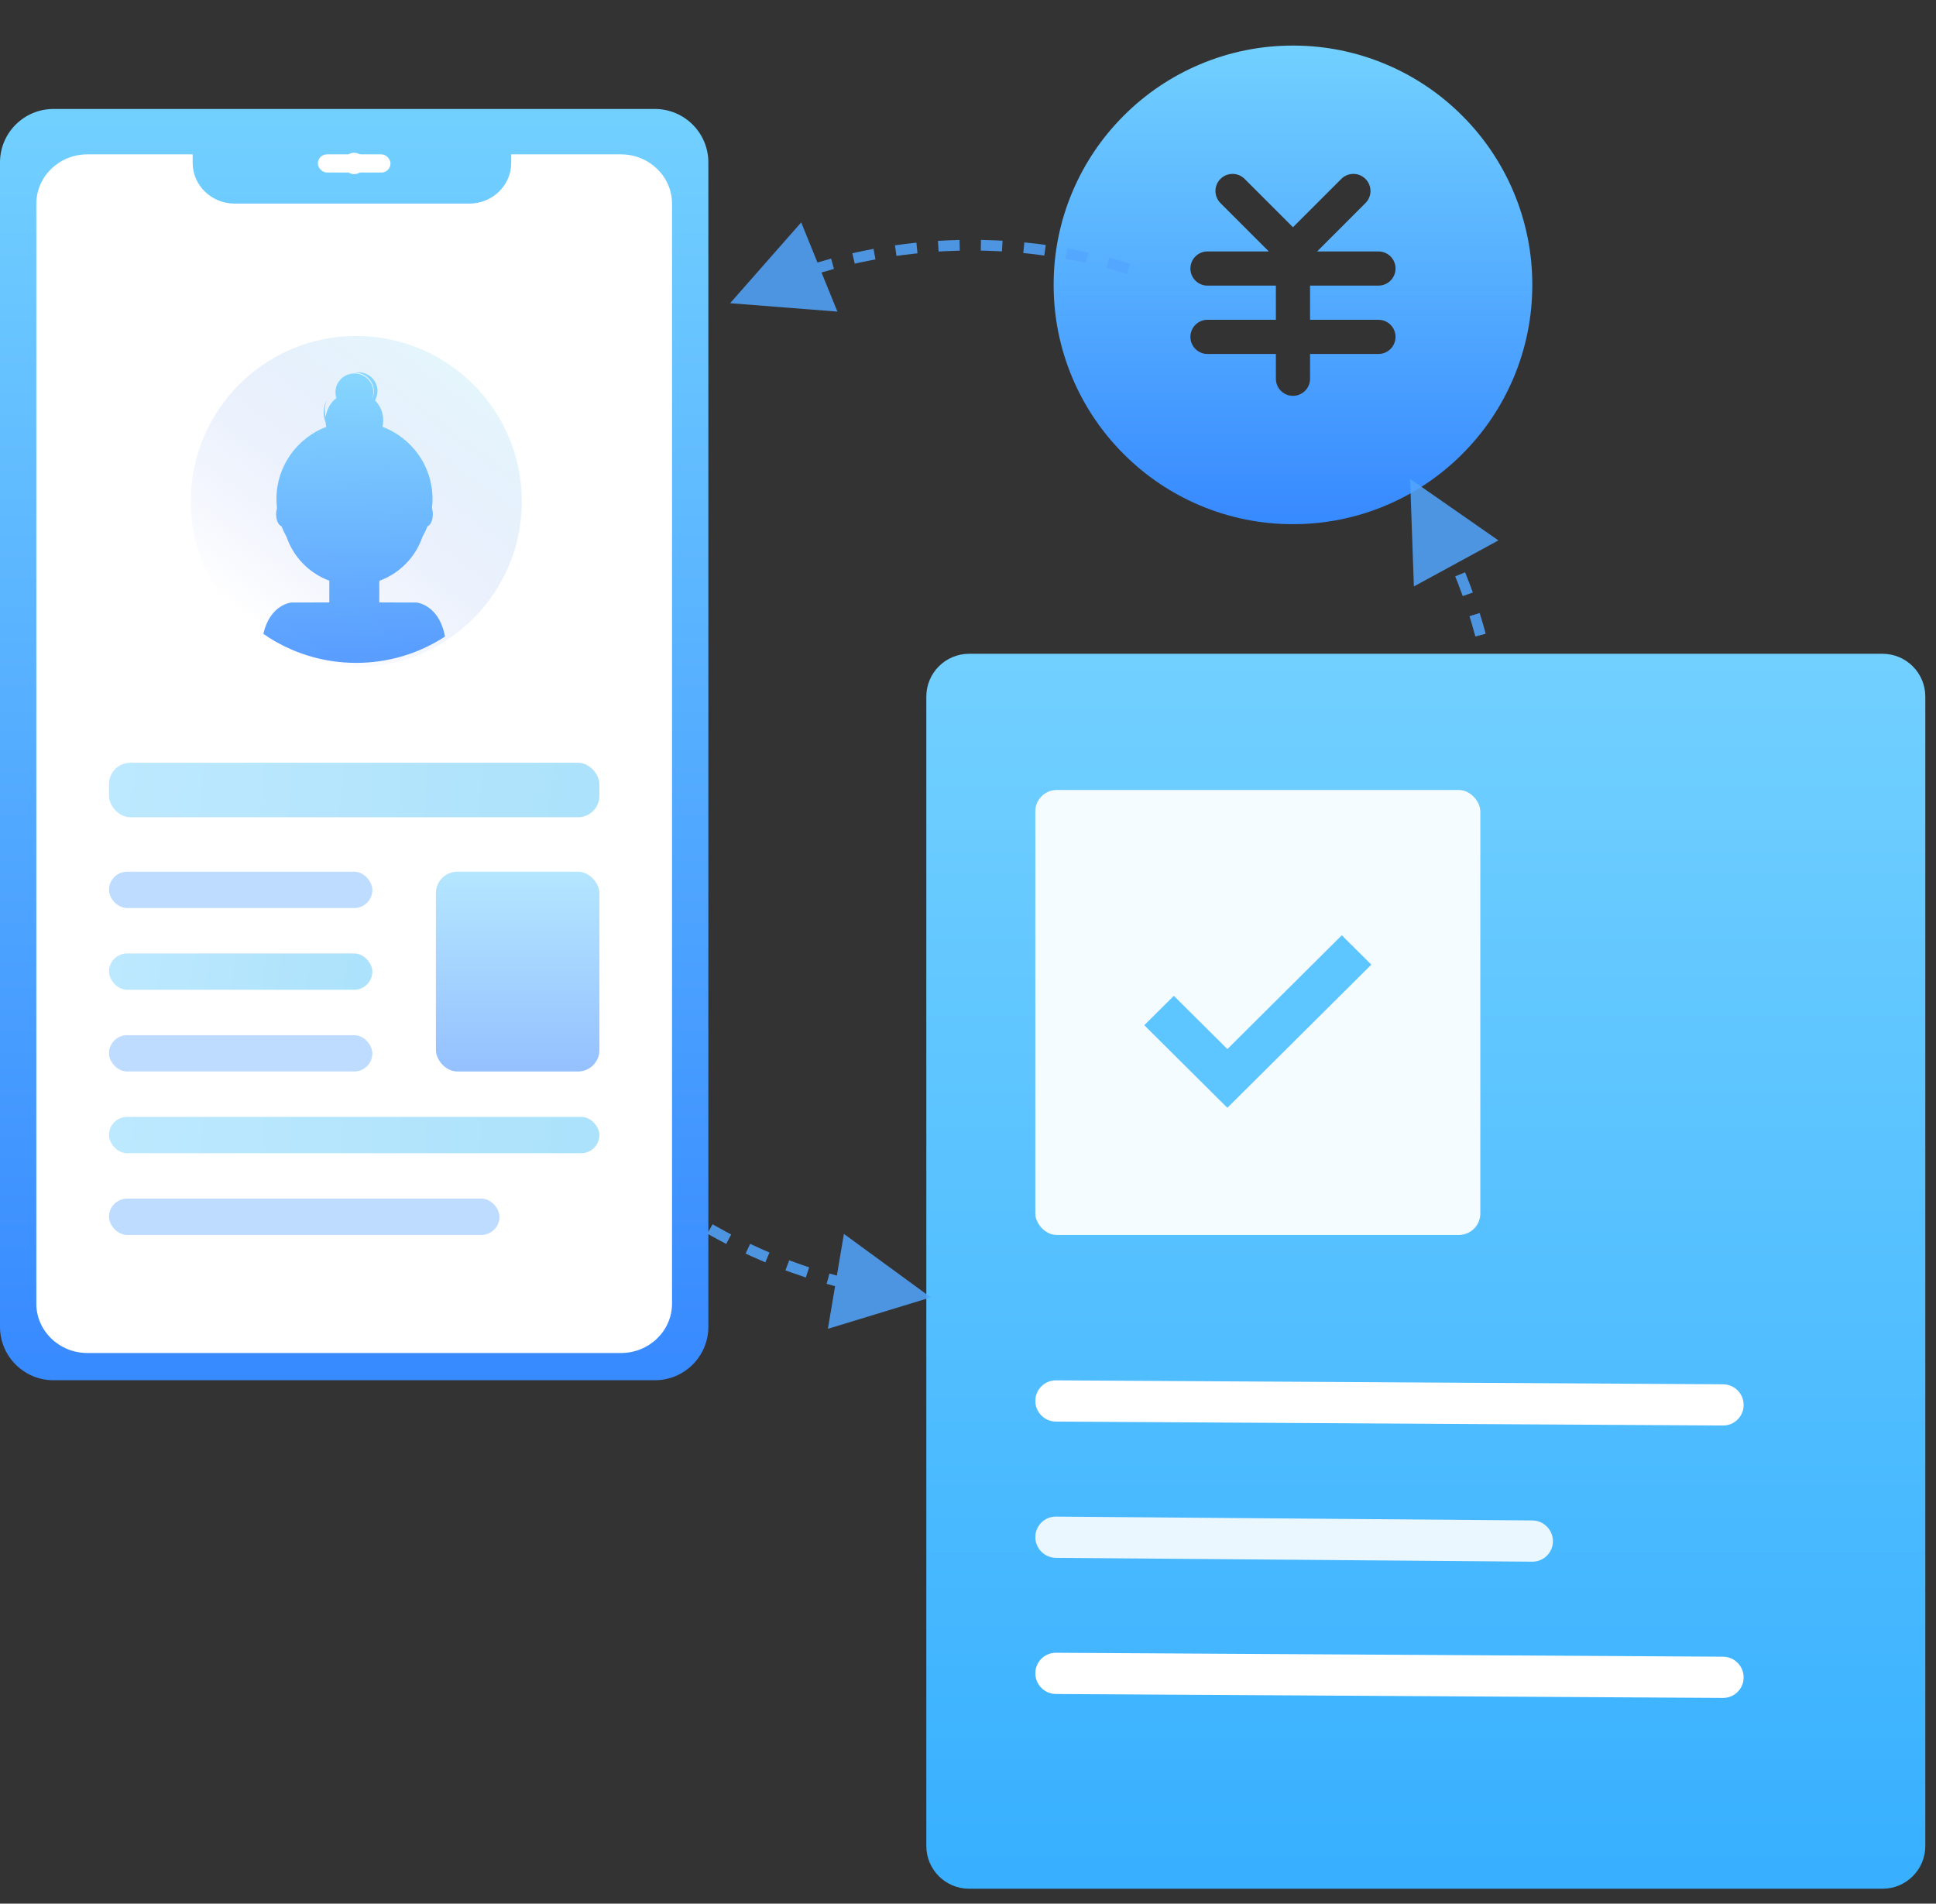 <?xml version="1.0" encoding="UTF-8"?>
<svg width="181px" height="178px" viewBox="0 0 181 178" version="1.1" xmlns="http://www.w3.org/2000/svg" xmlns:xlink="http://www.w3.org/1999/xlink">
    <rect x="0" y="0" width="181" height="178" fill="#333333" stroke="none"/>
    <title>编组 45</title>
    <defs>
        <linearGradient x1="50%" y1="0.422%" x2="50%" y2="98.899%" id="linearGradient-1">
            <stop stop-color="#72D0FF" offset="0%"></stop>
            <stop stop-color="#388AFF" offset="99.947%"></stop>
        </linearGradient>
        <linearGradient x1="4.112%" y1="49.383%" x2="97.209%" y2="50.413%" id="linearGradient-2">
            <stop stop-color="#72D0FF" offset="0%"></stop>
            <stop stop-color="#4EC2F7" offset="100%"></stop>
        </linearGradient>
        <linearGradient x1="73.184%" y1="2.888%" x2="13.726%" y2="82.954%" id="linearGradient-3">
            <stop stop-color="#E5F6FC" offset="0%"></stop>
            <stop stop-color="#C7D1F8" stop-opacity="0" offset="100%"></stop>
        </linearGradient>
        <linearGradient x1="50%" y1="0.422%" x2="50%" y2="98.899%" id="linearGradient-4">
            <stop stop-color="#72D0FF" offset="0%"></stop>
            <stop stop-color="#388AFF" offset="99.947%"></stop>
        </linearGradient>
        <linearGradient x1="50%" y1="0.422%" x2="50%" y2="98.899%" id="linearGradient-5">
            <stop stop-color="#72D0FF" offset="0%"></stop>
            <stop stop-color="#388AFF" offset="99.947%"></stop>
        </linearGradient>
        <linearGradient x1="4.112%" y1="49.049%" x2="97.209%" y2="50.636%" id="linearGradient-6">
            <stop stop-color="#72D0FF" offset="0%"></stop>
            <stop stop-color="#4EC2F7" offset="100%"></stop>
        </linearGradient>
        <linearGradient x1="4.112%" y1="49.726%" x2="97.209%" y2="50.183%" id="linearGradient-7">
            <stop stop-color="#72D0FF" offset="0%"></stop>
            <stop stop-color="#4EC2F7" offset="100%"></stop>
        </linearGradient>
        <linearGradient x1="50%" y1="0%" x2="50%" y2="98.82%" id="linearGradient-8">
            <stop stop-color="#72D0FF" offset="0%"></stop>
            <stop stop-color="#38B0FF" offset="100%"></stop>
        </linearGradient>
        <linearGradient x1="50%" y1="0.422%" x2="50%" y2="98.899%" id="linearGradient-9">
            <stop stop-color="#72D0FF" offset="0%"></stop>
            <stop stop-color="#388AFF" offset="99.947%"></stop>
        </linearGradient>
    </defs>
    <g id="产品" stroke="none" stroke-width="1" fill="none" fill-rule="evenodd">
        <g id="智能视频-人脸核验02" transform="translate(-504, -798)">
            <g id="编组-62" transform="translate(504, 798)">
                <g id="编组-45">
                    <g id="编组-8" transform="translate(0, 10.189)">
                        <g id="编组-7">
                            <path d="M5,0 L61.226,0 C63.988,-5.07265313e-16 66.226,2.239 66.226,5 L66.226,113.868 C66.226,116.629 63.988,118.868 61.226,118.868 L5,118.868 C2.239,118.868 3.38176876e-16,116.629 0,113.868 L0,5 C-1.2263553e-15,2.239 2.239,5.07265313e-16 5,0 Z" id="矩形" fill="url(#linearGradient-1)"></path>
                            <rect id="矩形" fill="#FFFFFF" fill-rule="nonzero" x="29.717" y="4.245" width="6.792" height="1.698" rx="0.849"></rect>
                            <circle id="椭圆形" fill="#FFFFFF" fill-rule="nonzero" cx="33.113" cy="5.094" r="1"></circle>
                            <path d="M62.83,111.702 C62.829,114.253 60.694,116.321 58.06,116.321 L8.166,116.321 C5.533,116.321 3.397,114.253 3.396,111.702 L3.396,8.866 C3.396,6.314 5.532,4.245 8.166,4.245 L18.012,4.245 L18.012,5.048 C18.016,7.147 19.773,8.847 21.94,8.848 L43.868,8.848 C44.91,8.848 45.909,8.447 46.646,7.733 C47.383,7.02 47.796,6.052 47.796,5.043 L47.796,4.245 L58.069,4.245 C60.7,4.25 62.83,6.317 62.83,8.866 L62.83,111.702 Z" id="路径" fill="#FFFFFF" fill-rule="nonzero"></path>
                        </g>
                        <rect id="矩形" fill="url(#linearGradient-2)" opacity="0.469" x="10.189" y="61.132" width="45.849" height="5.094" rx="2"></rect>
                        <g id="编组-9" transform="translate(17.83, 21.226)">
                            <circle id="椭圆形" fill="url(#linearGradient-3)" cx="15.477" cy="15.477" r="15.477"></circle>
                            <path d="M15.709,3.397 C16.686,3.406 17.471,4.197 17.462,5.165 C17.459,5.475 17.374,5.767 17.229,6.018 C17.705,6.499 17.999,7.158 17.999,7.885 C17.999,8.093 17.975,8.295 17.929,8.489 C17.929,8.488 17.929,8.488 17.93,8.488 L17.929,8.489 C20.665,9.53 22.607,12.156 22.607,15.231 C22.607,15.524 22.589,15.813 22.555,16.098 C22.605,16.264 22.635,16.458 22.635,16.665 C22.635,17.226 22.419,17.695 22.132,17.799 C22.001,18.141 21.843,18.471 21.663,18.786 C21.019,20.683 19.532,22.197 17.642,22.891 L17.642,23.007 C17.638,23.008 17.635,23.009 17.632,23.01 L17.631,24.919 L21.097,24.92 C21.097,24.92 23.097,25.083 23.722,27.854 L23.774,28.105 C21.31,29.714 18.423,30.57 15.472,30.566 C12.365,30.571 9.333,29.624 6.792,27.855 C7.419,25.082 9.417,24.92 9.417,24.92 L9.417,24.92 L12.958,24.919 L12.959,22.883 C11.08,22.185 9.602,20.676 8.96,18.786 C8.78,18.471 8.623,18.141 8.491,17.799 C8.204,17.697 7.987,17.228 7.987,16.665 C7.987,16.458 8.017,16.264 8.068,16.096 C8.034,15.813 8.017,15.524 8.017,15.231 C8.017,12.162 9.951,9.54 12.678,8.494 C12.646,8.365 12.625,8.23 12.614,8.092 C12.362,7.439 12.376,6.704 12.673,6.05 C12.69,6.011 12.709,5.973 12.727,5.936 C12.512,6.478 12.488,7.049 12.624,7.575 C12.708,6.858 13.078,6.229 13.618,5.8 C13.562,5.63 13.532,5.447 13.532,5.257 C13.532,4.289 14.325,3.504 15.302,3.504 C16.28,3.504 17.073,4.289 17.073,5.257 C17.073,5.447 17.042,5.63 16.986,5.801 C16.991,5.805 16.996,5.809 17.002,5.813 C17.096,5.576 17.138,5.315 17.118,5.046 C17.049,4.154 16.313,3.456 15.41,3.428 L15.41,3.428 L15.308,3.428 C15.439,3.403 15.573,3.393 15.707,3.397 Z" id="形状结合" fill="url(#linearGradient-4)" opacity="0.832"></path>
                        </g>
                        <rect id="矩形" fill="#479CFF" opacity="0.349" x="10.189" y="71.321" width="24.623" height="3.396" rx="1.698"></rect>
                        <rect id="矩形" fill="url(#linearGradient-5)" opacity="0.534" x="40.755" y="71.321" width="15.283" height="18.679" rx="2"></rect>
                        <rect id="矩形" fill="url(#linearGradient-6)" opacity="0.469" x="10.189" y="78.962" width="24.623" height="3.396" rx="1.698"></rect>
                        <rect id="矩形备份-13" fill="#479CFF" opacity="0.349" x="10.189" y="86.604" width="24.623" height="3.396" rx="1.698"></rect>
                        <rect id="矩形备份-14" fill="url(#linearGradient-7)" opacity="0.469" x="10.189" y="94.245" width="45.849" height="3.396" rx="1.698"></rect>
                        <rect id="矩形备份-15" fill="#479CFF" opacity="0.349" x="10.189" y="101.887" width="36.509" height="3.396" rx="1.698"></rect>
                    </g>
                    <g id="编组-37" transform="translate(86.604, 61.132)">
                        <path d="M4,0 L89.396,0 C91.605,-8.25425059e-15 93.396,1.791 93.396,4 L93.396,111.472 C93.396,113.681 91.605,115.472 89.396,115.472 L4,115.472 C1.791,115.472 2.705415e-16,113.681 0,111.472 L0,4 C-2.705415e-16,1.791 1.791,4.05812251e-16 4,0 Z" id="矩形" fill="url(#linearGradient-8)"></path>
                        <g id="编组-11" transform="translate(10.189, 67.925)" fill="#FFFFFF">
                            <path d="M1.934,0.011 L64.299,0.379 C65.365,0.386 66.225,1.252 66.223,2.318 C66.221,3.378 65.36,4.236 64.3,4.234 C64.297,4.234 64.295,4.234 64.292,4.234 L1.927,3.866 C0.862,3.86 0.002,2.993 0.003,1.927 C0.005,0.867 0.866,0.009 1.926,0.011 C1.929,0.011 1.932,0.011 1.934,0.011 Z" id="矩形备份-18"></path>
                            <path d="M1.934,25.483 L64.299,25.851 C65.365,25.857 66.225,26.724 66.223,27.79 C66.221,28.85 65.36,29.708 64.3,29.706 C64.297,29.706 64.295,29.706 64.292,29.706 L1.927,29.338 C0.862,29.331 0.002,28.465 0.003,27.399 C0.005,26.339 0.866,25.481 1.926,25.483 C1.929,25.483 1.932,25.483 1.934,25.483 Z" id="矩形备份-20"></path>
                            <path d="M1.932,12.751 L46.469,13.111 C47.535,13.12 48.395,13.987 48.394,15.054 C48.392,16.111 47.534,16.967 46.477,16.966 C46.473,16.966 46.468,16.966 46.464,16.966 L1.927,16.606 C0.861,16.597 0.001,15.73 0.003,14.663 C0.004,13.606 0.862,12.75 1.919,12.751 C1.924,12.751 1.928,12.751 1.932,12.751 Z" id="矩形备份-19" opacity="0.886"></path>
                        </g>
                        <rect id="矩形" fill="#F5FCFF" x="10.189" y="12.736" width="41.604" height="41.604" rx="2"></rect>
                        <g id="对号-加粗" transform="translate(18.679, 21.226)" fill-rule="nonzero">
                            <rect id="矩形" fill="#000000" opacity="0" x="0" y="0" width="25.472" height="25.472"></rect>
                            <polygon id="路径" fill="#5DC5FF" points="20.164 5.094 22.925 7.84 9.464 21.226 1.698 13.503 4.461 10.757 9.467 15.736"></polygon>
                        </g>
                    </g>
                    <g id="钱币-面性" transform="translate(94.245, 0)">
                        <rect id="矩形" fill="#000000" fill-rule="nonzero" opacity="0" x="0" y="0" width="54.34" height="54.34"></rect>
                        <path d="M47.253,17.927 C46.13,15.269 44.502,12.854 42.459,10.816 C40.421,8.772 38.005,7.144 35.347,6.021 C32.592,4.855 29.629,4.256 26.637,4.262 C23.645,4.256 20.683,4.855 17.927,6.021 C15.269,7.144 12.854,8.772 10.816,10.816 C8.772,12.854 7.144,15.269 6.021,17.927 C4.855,20.683 4.256,23.645 4.262,26.637 C4.256,29.629 4.855,32.591 6.021,35.347 C7.144,38.005 8.772,40.421 10.816,42.458 C12.854,44.502 15.269,46.13 17.927,47.253 C20.683,48.419 23.645,49.018 26.637,49.012 C29.629,49.018 32.592,48.419 35.347,47.253 C38.005,46.13 40.421,44.502 42.459,42.458 C44.502,40.421 46.13,38.005 47.253,35.347 C48.419,32.591 49.018,29.629 49.012,26.637 C49.018,23.645 48.42,20.683 47.253,17.927 Z M36.226,25.108 C36.226,25.991 35.511,26.706 34.628,26.706 L28.235,26.706 L28.235,29.901 L34.628,29.901 C35.511,29.901 36.226,30.617 36.226,31.499 C36.226,32.382 35.511,33.098 34.628,33.098 L28.235,33.098 L28.235,35.415 C28.235,36.298 27.52,37.013 26.637,37.013 C26.213,37.014 25.806,36.845 25.507,36.545 C25.207,36.246 25.039,35.839 25.039,35.415 L25.039,33.098 L18.646,33.098 C17.764,33.098 17.048,32.382 17.048,31.499 C17.048,30.617 17.764,29.901 18.646,29.901 L25.039,29.901 L25.039,26.706 L18.646,26.706 C17.764,26.706 17.048,25.991 17.048,25.108 C17.048,24.225 17.764,23.51 18.646,23.51 L24.379,23.51 L19.858,18.989 C19.234,18.365 19.234,17.353 19.858,16.729 L19.858,16.729 C20.482,16.105 21.494,16.105 22.118,16.729 L26.637,21.248 L31.156,16.729 C31.78,16.105 32.792,16.105 33.416,16.729 C34.04,17.353 34.04,18.365 33.416,18.989 L33.416,18.989 L28.896,23.51 L34.628,23.51 C35.511,23.51 36.226,24.225 36.226,25.108 L36.226,25.108 Z" id="形状" fill="url(#linearGradient-9)"></path>
                    </g>
                    <path id="形状" d="M78.899,115.375 L87.024,121.312 L77.4,124.25 L78.074,120.258 L77.926,120.22 L77.926,120.22 L77.279,120.042 L77.551,119.079 L78.186,119.254 L78.186,119.254 L78.241,119.269 L78.899,115.375 Z M73.782,117.844 C74.194,117.998 74.608,118.146 75.024,118.289 L75.65,118.499 L75.338,119.449 C74.911,119.309 74.487,119.163 74.064,119.012 L73.432,118.781 L73.782,117.844 Z M70.133,116.307 C70.531,116.494 70.931,116.676 71.334,116.852 L71.941,117.112 L71.553,118.034 C71.139,117.859 70.727,117.68 70.318,117.494 L69.707,117.212 L70.133,116.307 Z M66.621,114.478 C67.003,114.697 67.388,114.91 67.775,115.119 L68.358,115.428 L67.896,116.315 C67.498,116.107 67.103,115.894 66.71,115.676 L66.124,115.345 L66.621,114.478 Z M138.339,57.318 C138.473,57.746 138.601,58.176 138.723,58.609 L138.902,59.258 L137.936,59.517 C137.822,59.092 137.703,58.668 137.577,58.247 L137.385,57.616 L138.339,57.318 Z M136.977,53.513 C137.146,53.929 137.309,54.348 137.466,54.769 L137.697,55.401 L136.756,55.738 C136.607,55.324 136.453,54.912 136.294,54.502 L136.051,53.889 L136.977,53.513 Z M131.832,44.779 L140.089,50.53 L132.186,54.836 L131.832,44.779 Z M74.906,20.797 L76.428,24.547 L76.513,24.521 C76.908,24.403 77.305,24.289 77.703,24.18 L77.967,25.145 C77.578,25.251 77.191,25.362 76.805,25.478 L78.291,29.136 L68.259,28.351 L74.906,20.797 Z M103.718,24.105 C104.152,24.221 104.585,24.343 105.015,24.471 L105.659,24.666 L105.362,25.621 C104.942,25.491 104.52,25.365 104.097,25.246 L103.46,25.071 L103.718,24.105 Z M81.667,23.27 L81.85,24.253 C81.417,24.334 80.986,24.421 80.556,24.513 L79.912,24.656 L79.688,23.682 C80.344,23.531 81.004,23.394 81.667,23.27 Z M99.775,23.223 C100.217,23.303 100.658,23.389 101.097,23.481 L101.755,23.624 L101.537,24.6 C101.108,24.504 100.677,24.414 100.245,24.329 L99.597,24.207 L99.775,23.223 Z M85.675,22.69 L85.778,23.685 C85.34,23.73 84.902,23.782 84.466,23.839 L83.813,23.929 L83.67,22.939 C84.336,22.843 85.004,22.76 85.675,22.69 Z M95.766,22.664 C96.213,22.708 96.66,22.758 97.105,22.814 L97.772,22.902 L97.634,23.893 C97.199,23.832 96.763,23.778 96.325,23.729 L95.668,23.66 L95.766,22.664 Z M89.709,22.437 L89.732,23.437 C89.291,23.447 88.851,23.463 88.411,23.484 L87.753,23.521 L87.691,22.523 C88.362,22.481 89.034,22.453 89.709,22.437 Z M91.712,22.432 C92.162,22.44 92.611,22.453 93.059,22.473 L93.731,22.507 L93.674,23.505 C93.236,23.48 92.796,23.461 92.356,23.447 L91.695,23.432 L91.712,22.432 Z" fill-opacity="0.851" fill="#52A6FF" fill-rule="nonzero"></path>
                </g>
            </g>
        </g>
    </g>
</svg>
